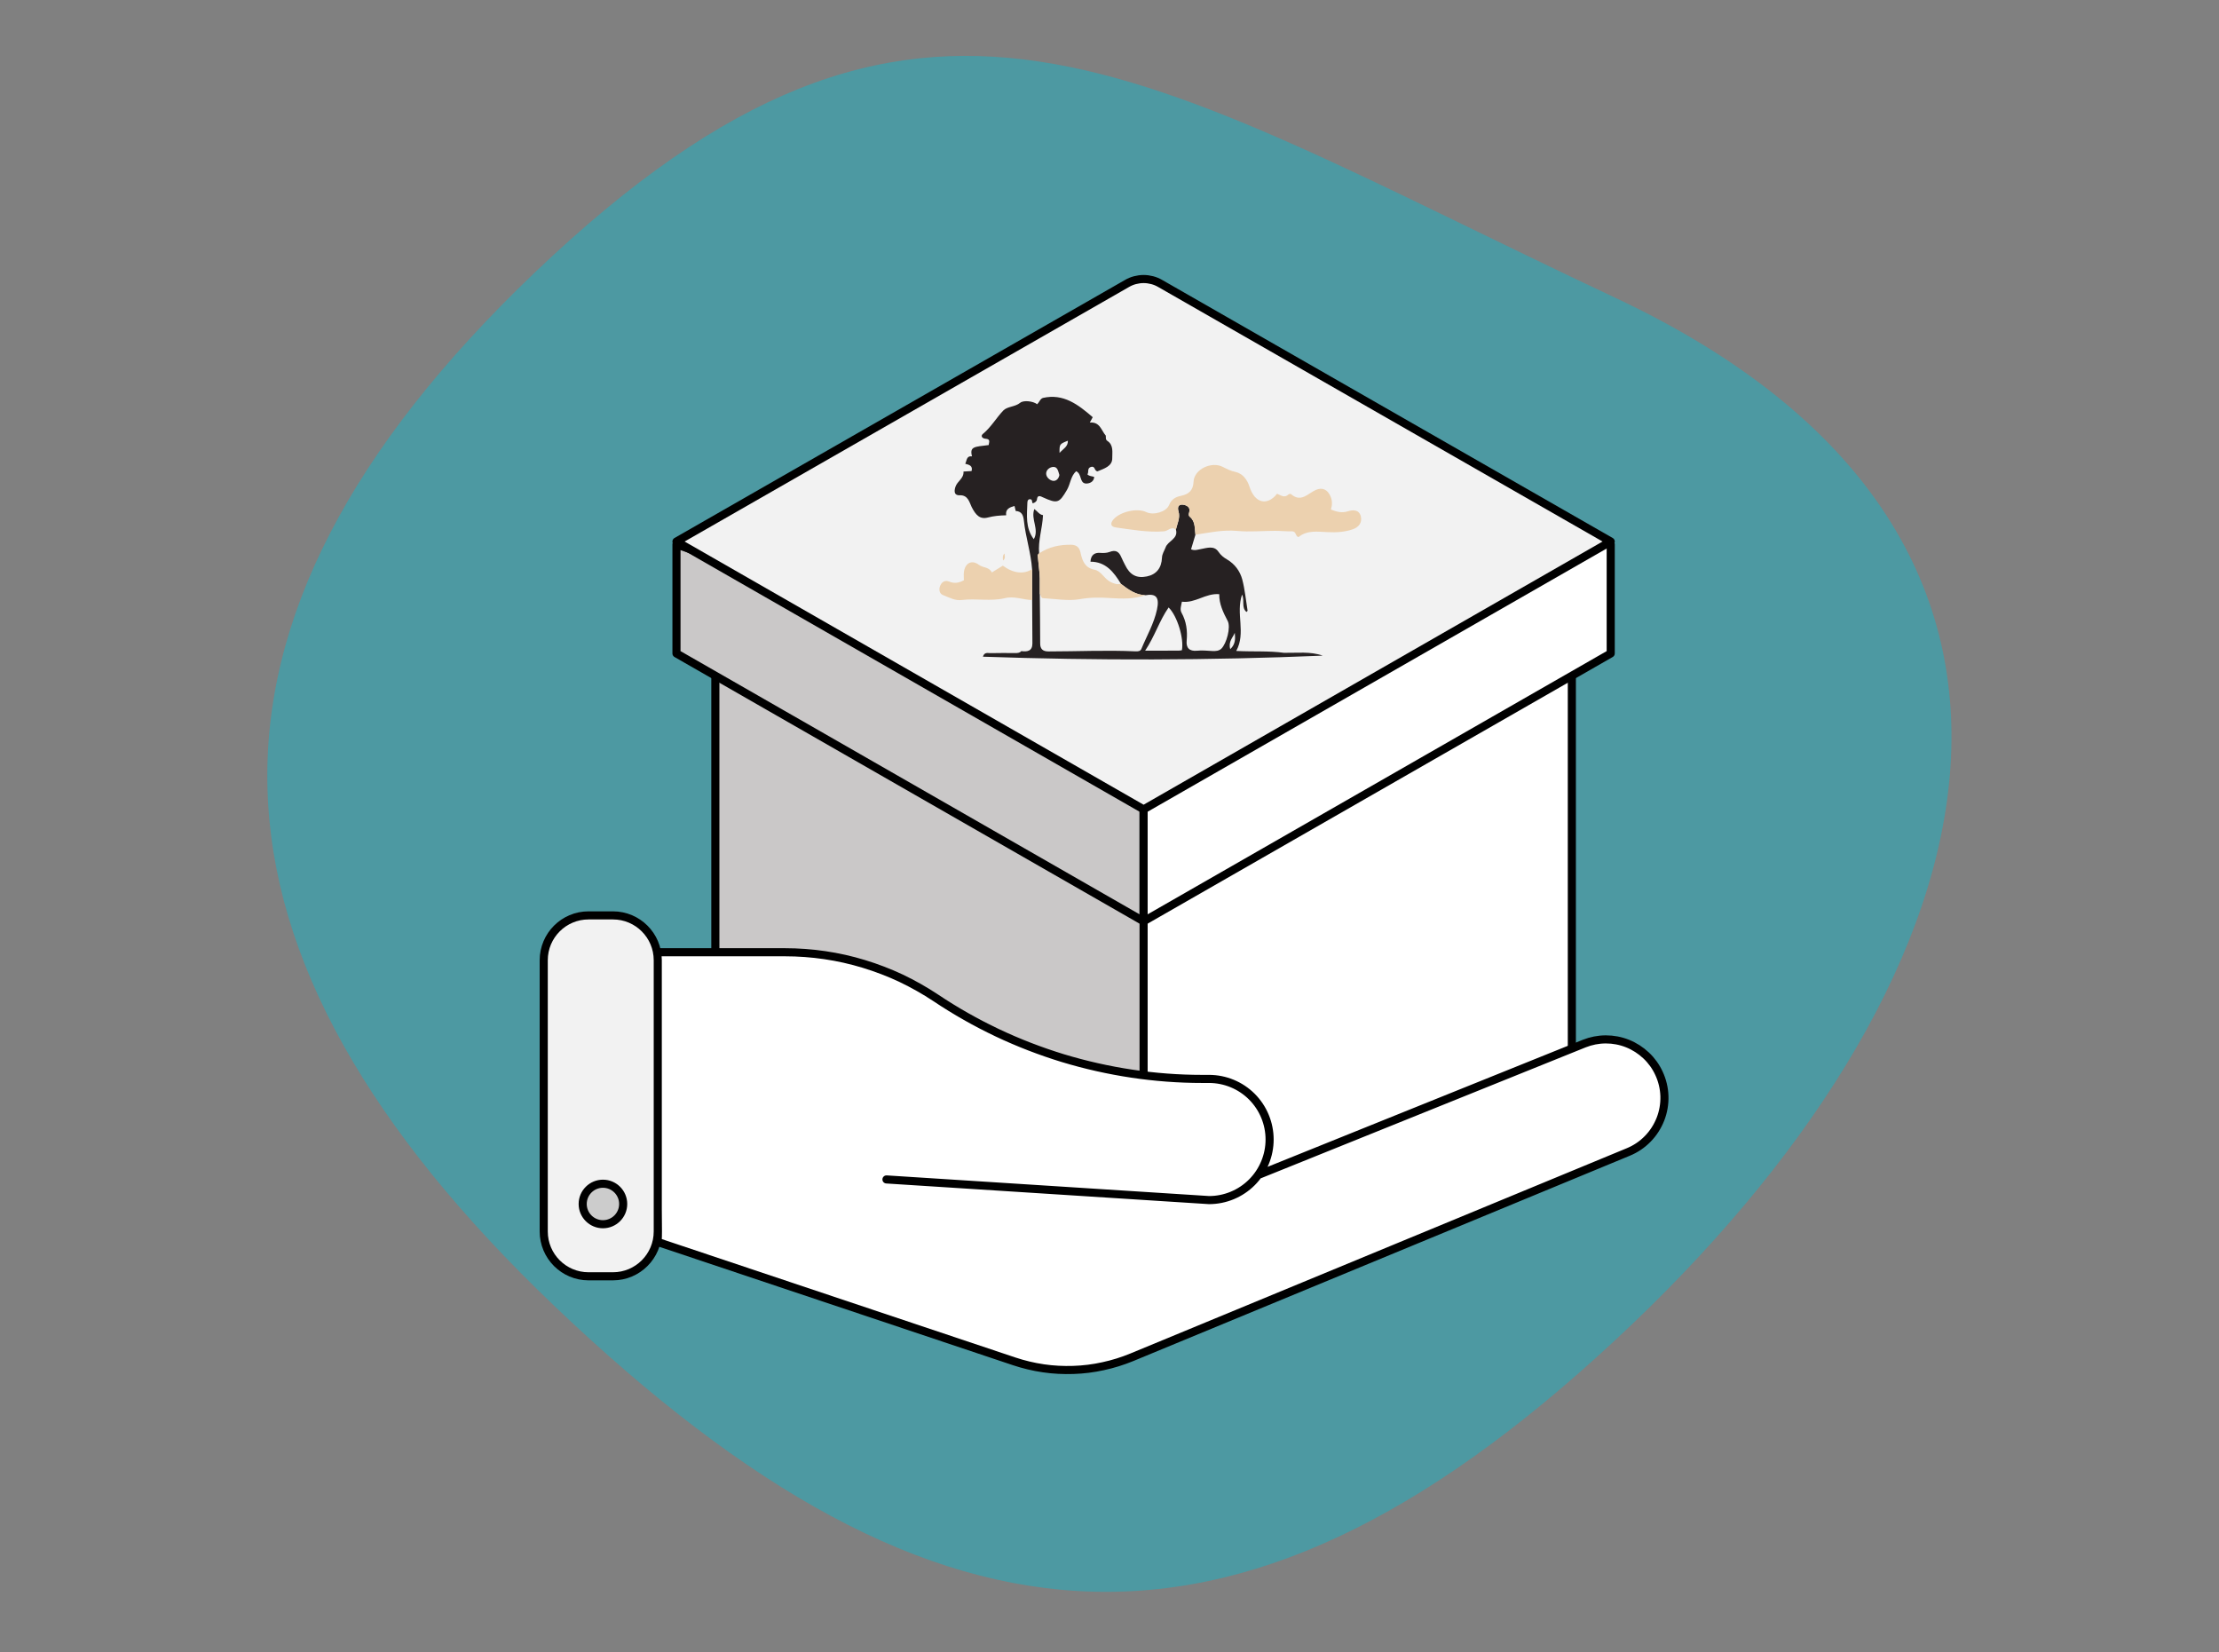 <svg version="1.2" baseProfile="tiny-ps" xmlns="http://www.w3.org/2000/svg" viewBox="0 0 274 204" width="274" height="204">
	<rect x="0" y="0" width="274" height="204" fill="#808080" stroke="none"/>
	<title>50450a73[3]-svg</title>
	<style>
		tspan { white-space:pre }
		.shp0 { opacity: 0.4;fill: #00bfd6 } 
		.shp1 { fill: #ffffff;stroke: #000000;stroke-linecap:round;stroke-linejoin:round } 
		.shp2 { fill: #cac8c8;stroke: #000000;stroke-linecap:round;stroke-linejoin:round } 
		.shp3 { fill: none;stroke: #000000;stroke-linecap:round;stroke-linejoin:round } 
		.shp4 { fill: #f2f2f2;stroke: #000000;stroke-linecap:round;stroke-linejoin:round } 
		.shp5 { fill: #cccccc;stroke: #000000 } 
		.shp6 { fill: #262122 } 
		.shp7 { fill: #ecd1af } 
	</style>
	<g id="Layer">
		<path id="Layer" class="shp0" d="M201.6 163.43C153.84 209.02 116.2 206.81 68.43 161.22C22.84 117.7 20.43 77.22 66.01 33.67C113.77 -11.92 139.72 8.67 199.48 36.78C261.36 65.86 247.19 119.91 201.6 163.43L201.6 163.43Z" />
		<path id="Layer" class="shp1" d="M141.21 161.99L194.09 131.03L194.09 70.4L141.21 39.88" />
		<path id="Layer" class="shp2" d="M141.21 39.88L88.33 70.4L88.33 129.08C88.33 129.44 88.38 129.8 88.47 130.15C88.56 130.49 88.7 130.83 88.88 131.14C89.06 131.45 89.28 131.74 89.54 131.99C89.79 132.25 90.08 132.47 90.39 132.65L141.21 162" />
		<path id="Layer" class="shp3" d="M192.71 71.17L141.21 100.91L89.71 71.17M141.21 100.93L141.21 161.99M141.21 98.77L141.21 113.21" />
		<path id="Layer" class="shp2" d="M83.53 67.21L83.53 80.68L141.21 113.75L141.21 87.89L83.53 67.21Z" />
		<path id="Layer" class="shp1" d="M198.89 67.21L198.89 80.68L141.21 113.75L141.21 93.38L192.03 65.91L198.89 67.21Z" />
		<path id="Layer" class="shp4" d="M198.89 66.86L141.21 99.93L83.53 66.86L139.16 35C139.47 34.82 139.8 34.68 140.15 34.59C140.5 34.5 140.85 34.45 141.21 34.45C141.57 34.45 141.92 34.5 142.27 34.59C142.62 34.68 142.95 34.82 143.26 35L198.89 66.86Z" />
		<path id="Layer" class="shp1" d="M109.46 145.62L149.29 148.17C151.27 148.17 153.18 147.38 154.58 145.98C155.98 144.58 156.77 142.67 156.77 140.69C156.77 138.71 155.98 136.8 154.58 135.4C153.18 134 151.27 133.21 149.29 133.21L148.44 133.21C145.53 133.21 142.63 132.99 139.76 132.56C136.88 132.13 134.04 131.49 131.26 130.65C128.48 129.8 125.76 128.75 123.14 127.51C120.51 126.26 117.98 124.83 115.56 123.21C114.19 122.3 112.75 121.49 111.27 120.78C109.78 120.08 108.24 119.49 106.66 119.01C105.09 118.53 103.48 118.17 101.85 117.93C100.22 117.69 98.58 117.57 96.93 117.57L80.53 117.57L81.23 153.35L125.23 168.08C126.4 168.47 127.61 168.76 128.84 168.94C130.06 169.12 131.3 169.18 132.54 169.14C133.77 169.1 135 168.95 136.21 168.68C137.42 168.42 138.61 168.05 139.75 167.58L201.06 142.23C201.96 141.86 202.78 141.31 203.46 140.61C204.14 139.92 204.67 139.09 205.03 138.18C205.38 137.28 205.55 136.31 205.52 135.33C205.49 134.36 205.26 133.4 204.85 132.52C204.47 131.69 203.93 130.94 203.26 130.31C202.59 129.68 201.81 129.18 200.96 128.84C200.11 128.5 199.2 128.33 198.29 128.33C197.37 128.33 196.46 128.51 195.61 128.85L155.54 145" />
		<path id="Layer" class="shp4" d="M67.14 118.55C67.14 115.5 69.62 113.02 72.67 113.02L75.69 113.02C78.74 113.02 81.22 115.5 81.22 118.55L81.22 152.05C81.22 155.1 78.74 157.58 75.69 157.58L72.67 157.58C69.62 157.58 67.14 155.1 67.14 152.05L67.14 118.55Z" />
		<path id="Layer" class="shp5" d="M74.45 151.15C73.07 151.15 71.95 150.03 71.95 148.65C71.95 147.27 73.07 146.15 74.45 146.15C75.83 146.15 76.95 147.27 76.95 148.65C76.95 150.03 75.83 151.15 74.45 151.15Z" />
	</g>
	<g id="Folder 1">
		<path id="Layer" fill-rule="evenodd" class="shp6" d="M125.42 63.09C125.37 62.89 125.33 62.69 125.27 62.47C124.66 62.64 124.13 62.85 124.24 63.62C123.44 63.64 122.72 63.7 122 63.89C121 64.16 120.49 63.6 119.98 62.6C119.71 62.07 119.56 61.1 118.49 61.15C117.91 61.17 117.76 60.79 117.97 60.12C118.2 59.4 119.04 59.07 118.97 58.22C119.34 58.2 119.65 58.18 119.97 58.16C120.15 57.49 119.65 57.38 119.19 57.26C119.39 56.83 119.34 56.26 120.02 56.34C119.71 55.12 120.32 55.17 122.08 54.95C122.11 54.62 122.36 54.21 121.7 54.17C121.26 54.14 121.07 53.82 121.36 53.58C122.37 52.75 123.01 51.61 123.88 50.69C124.38 50.17 125.34 50.25 125.97 49.73C126.4 49.38 127.59 49.53 128.07 49.91C128.34 49.65 128.44 49.24 128.78 49.13C131.32 48.55 133.15 49.97 134.93 51.51C134.91 51.54 134.77 51.8 134.57 52.17C135.84 52.07 135.98 53.15 136.54 53.78C136.58 54.01 136.47 54.25 136.74 54.44C137.53 54.95 137.33 55.88 137.34 56.55C137.37 57.58 136.3 57.86 135.53 58.19C135.11 58.18 135.26 57.51 134.74 57.64C134.18 57.79 134.49 58.31 134.27 58.56C134.49 58.81 134.82 58.78 135.11 58.88C135.08 59.54 134.45 59.72 134.08 59.7C133.27 59.64 133.61 58.5 132.88 58.18C132.2 58.79 132.18 59.74 131.75 60.48C130.79 62.13 130.56 62.21 128.77 61.4C128.55 61.3 128.09 61.02 128.04 61.68C128.02 61.89 127.78 62.08 127.52 62.14C127.39 61.98 127.51 61.66 127.22 61.64C126.96 61.61 126.87 61.81 126.86 62.04C126.81 63.59 126.59 65.16 127.65 66.57C128.36 65.36 127.24 64.1 127.72 62.85C128.14 63.17 128.36 63.55 128.79 63.6C128.72 65.23 128.16 66.74 128.31 68.32C128.31 68.32 128.26 68.36 128.26 68.36C128.22 68.41 128.17 68.47 128.13 68.52C128.21 69.28 128.29 70.03 128.36 70.79L128.36 70.8C128.37 71.01 128.38 71.21 128.39 71.42L128.39 71.44C128.39 72.06 128.39 72.69 128.39 73.31C128.41 75.35 128.44 77.39 128.44 79.42C128.43 80.16 128.8 80.43 129.46 80.43C133.04 80.43 136.63 80.25 140.21 80.42C140.51 80.43 140.81 80.42 140.94 80.11C141.6 78.51 142.49 76.99 142.86 75.27C143.19 73.75 142.76 73.26 141.44 73.49C140.24 73.46 139.33 72.79 138.43 72.1L138.43 72.1L138.41 72.07C137.53 70.64 136.55 69.35 134.65 69.35C134.7 68.49 135.19 68.23 135.79 68.26C136.22 68.29 136.65 68.29 137.03 68.14C137.78 67.85 138.18 68.13 138.46 68.8C138.59 69.13 138.77 69.43 138.92 69.75C139.51 70.98 140.34 71.43 141.61 71.17C142.78 70.93 143.43 70.14 143.48 68.85C143.5 68.37 143.77 68.01 143.92 67.6C144.21 66.76 145.53 66.54 145.2 65.38C145.37 64.64 145.76 63.93 145.52 63.13C145.36 62.61 145.52 62.25 146.07 62.31C146.53 62.37 147.03 62.63 146.84 63.25C146.77 63.49 146.74 63.66 146.91 63.8C147.63 64.39 147.5 65.24 147.61 66.02C147.43 66.62 147.25 67.22 147.07 67.82C147.5 68.01 147.86 67.87 148.24 67.8C149 67.67 149.9 67.31 150.45 68.12C150.75 68.56 151.11 68.84 151.51 69.07C152.48 69.64 153.11 70.51 153.39 71.53C153.72 72.79 153.84 74.1 154.05 75.39C154.06 75.43 153.98 75.48 153.92 75.56C153.25 75.01 153.72 74.17 153.37 73.41C152.56 75.77 153.88 78.12 152.65 80.37C154.84 80.48 156.7 80.34 158.54 80.6C160.14 80.63 161.77 80.4 163.33 80.95C149.35 81.54 135.37 81.56 121.37 81.08C121.55 80.49 121.96 80.64 122.29 80.64C123.31 80.62 124.33 80.62 125.34 80.63C125.63 80.63 125.9 80.63 126.11 80.39C126.86 80.5 127.48 80.38 127.48 79.44C127.48 77.66 127.46 75.87 127.45 74.09C127.44 72.81 127.44 71.54 127.44 70.27C127.3 68.24 126.64 66.31 126.43 64.3C126.36 63.65 126.19 63.13 125.42 63.09ZM135.11 58.88C135.11 58.87 135.11 58.87 135.11 58.87L135.12 58.88C135.12 58.88 135.11 58.88 135.11 58.88ZM145.94 74.29C145.84 74.82 145.68 75.25 145.89 75.64C146.49 76.72 146.64 77.86 146.53 79.09C146.44 79.98 146.85 80.44 147.83 80.34C148.46 80.27 149.1 80.35 149.73 80.38C150.12 80.39 150.49 80.38 150.81 80.09C151.44 79.49 152.01 77.44 151.59 76.66C151.04 75.61 150.53 74.56 150.55 73.36C148.85 73.22 147.6 74.5 145.94 74.29ZM144.3 75C143.16 76.63 142.61 78.52 141.4 80.34C142.98 80.34 144.27 80.34 145.55 80.33C145.68 80.33 145.82 80.3 145.94 80.28C146.21 78.86 145.39 76.07 144.3 75ZM130.81 58.64C130.66 58.17 130.59 57.62 130.05 57.65C129.62 57.67 129.16 58.01 129.18 58.5C129.2 58.94 129.63 59.31 130.03 59.37C130.44 59.42 130.75 59.06 130.81 58.64ZM151.91 80.15C152.59 79.51 152.53 78.82 152.47 78.13C152.24 78.72 151.64 79.2 151.91 80.15ZM130.83 55.92C131.3 55.4 131.89 55.14 131.86 54.41C130.82 54.83 130.82 54.83 130.83 55.92Z" />
		<path id="Layer" fill-rule="evenodd" class="shp7" d="M145.2 65.38C144.64 64.94 144.23 65.56 143.74 65.6C141.73 65.76 139.75 65.39 137.77 65.12C137.19 65.04 137.03 64.67 137.48 64.14C138.29 63.18 140.43 62.68 141.55 63.23C142.41 63.65 143.99 63.22 144.35 62.37C144.64 61.65 145.14 61.36 145.82 61.22C146.78 61.02 147.33 60.57 147.38 59.47C147.45 57.94 149.6 56.91 151.02 57.66C151.52 57.92 151.99 58.15 152.56 58.27C153.48 58.47 154.03 59.28 154.28 60.08C154.97 62.22 156.53 62.44 157.69 60.96C158.16 61.15 158.61 61.54 159.12 61.03C159.18 60.98 159.36 60.96 159.42 61.01C160.66 62.1 161.53 60.89 162.5 60.48C163.27 60.16 163.93 60.41 164.31 61.33C164.52 61.85 164.51 62.35 164.34 62.91C165.04 63.19 165.69 63.37 166.46 63.12C167.05 62.93 167.82 62.91 168.03 63.74C168.23 64.56 167.75 65.11 167.01 65.36C166.02 65.69 165.03 65.75 163.94 65.7C162.78 65.66 161.42 65.41 160.34 66.31C159.94 66.23 160.07 65.58 159.54 65.6C158.85 65.62 158.15 65.54 157.46 65.54C155.89 65.54 154.31 65.7 152.76 65.55C150.99 65.39 149.31 65.76 147.61 66.02C147.5 65.24 147.63 64.39 146.91 63.8C146.74 63.66 146.77 63.49 146.84 63.25C147.03 62.63 146.53 62.37 146.07 62.31C145.53 62.25 145.36 62.61 145.52 63.13C145.76 63.93 145.37 64.64 145.2 65.38Z" />
		<path id="Layer" fill-rule="evenodd" class="shp7" d="M127.44 70.27C127.44 71.54 127.44 72.81 127.45 74.09C126.31 74.05 125.21 73.56 124.05 73.86C122.3 74.27 120.52 73.86 118.76 74.08C117.91 74.19 117.2 73.76 116.46 73.48C115.98 73.3 115.9 72.76 116.1 72.3C116.31 71.82 116.71 71.6 117.22 71.81C117.86 72.08 118.44 71.96 119.02 71.64C119.02 71.26 118.97 70.87 119.04 70.5C119.24 69.46 120.05 69.11 120.88 69.74C121.39 70.12 122.15 69.99 122.47 70.68C122.96 70.38 123.4 70.11 123.83 69.84C125.12 70.79 126.42 70.94 127.44 70.27Z" />
		<path id="Layer" fill-rule="evenodd" class="shp7" d="M124.03 68.34C124.08 68.65 124.17 68.97 123.85 69.2C123.83 68.9 123.77 68.59 124.03 68.34Z" />
		<path id="Layer" fill-rule="evenodd" class="shp7" d="M141.44 73.48C140.02 73.98 138.54 73.93 137.08 73.84C135.81 73.75 134.6 73.75 133.32 73.98C131.87 74.23 130.32 73.93 128.81 73.86C128.5 73.84 128.56 73.47 128.39 73.31C128.39 72.69 128.39 72.06 128.39 71.44C128.39 71.44 128.44 71.43 128.44 71.43L128.39 71.42C128.38 71.21 128.37 71.01 128.36 70.8C128.36 70.8 128.41 70.79 128.41 70.79L128.36 70.79C128.29 70.03 128.21 69.27 128.13 68.52C128.17 68.47 128.22 68.41 128.26 68.36C128.26 68.36 128.31 68.32 128.31 68.32C129.52 67.51 130.87 67.23 132.3 67.26C132.95 67.28 133.29 67.59 133.43 68.26C133.64 69.22 133.94 70.1 135.15 70.34C135.98 70.5 136.34 71.46 137.12 71.85C137.57 72.06 137.94 72.21 138.41 72.07C138.41 72.07 138.43 72.1 138.43 72.1C138.42 72.13 138.41 72.16 138.4 72.19C138.41 72.16 138.42 72.13 138.43 72.1C139.33 72.79 140.24 73.46 141.44 73.48Z" />
	</g>
</svg>